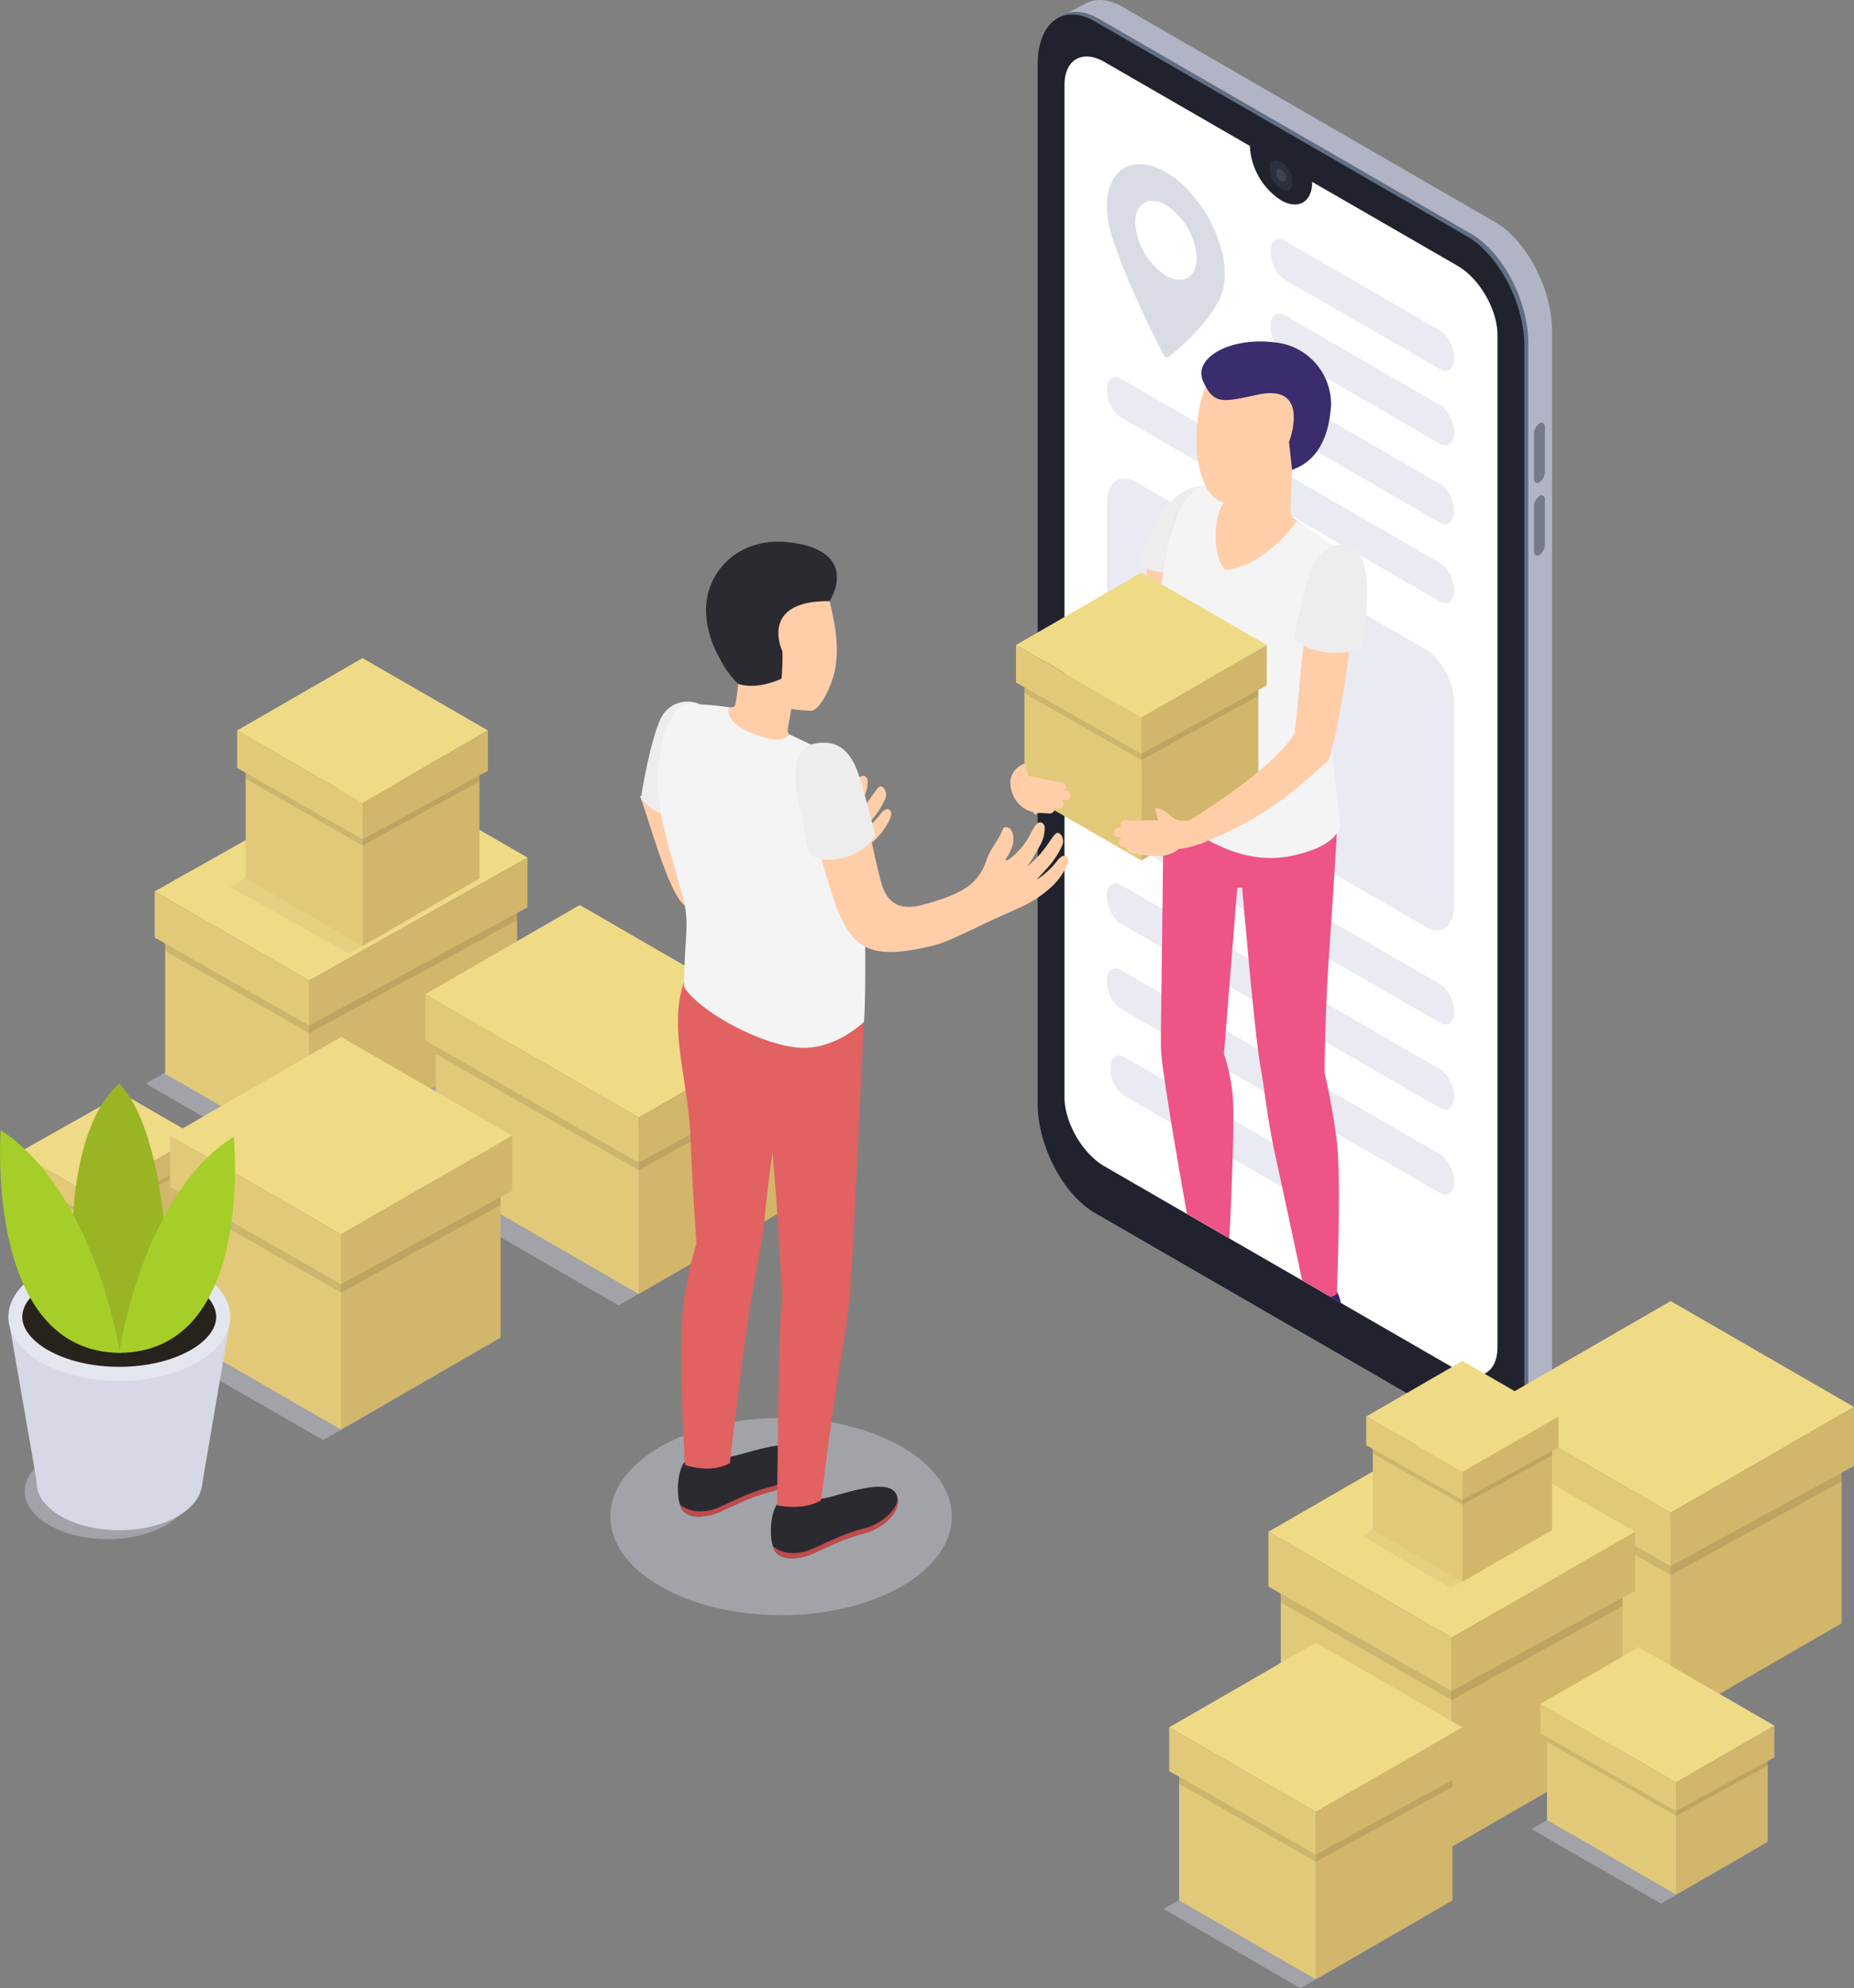 <svg xmlns="http://www.w3.org/2000/svg" viewBox="0 0 466.35 500"><rect x="0" y="0" width="466.35" height="500" fill="#808080" stroke="none"/><defs><style>.cls-1{fill:#b1b4c4;}.cls-2{fill:#616e84;}.cls-3{fill:#20232d;}.cls-4,.cls-6{fill:#fff;}.cls-5{fill:#2b303f;}.cls-13,.cls-6{opacity:0.1;}.cls-7{fill:#757b89;}.cls-8{fill:#dadce5;}.cls-9{fill:#e9eaf2;}.cls-10{fill:#efda86;}.cls-11{fill:#d1b66b;}.cls-12{fill:#e2c979;}.cls-14{opacity:0.05;}.cls-15,.cls-25{fill:#d6d8e5;}.cls-15{opacity:0.4;}.cls-16{fill:#ffcea9;}.cls-17{fill:#ededed;}.cls-18{fill:#2b2a30;}.cls-19{fill:#bf4b4b;}.cls-20{fill:#e26161;}.cls-21{fill:#f4f4f4;}.cls-22{fill:#38226d;}.cls-23{fill:#ee5486;}.cls-24{fill:#3a2c6d;}.cls-26{fill:#e4e6ef;}.cls-27{fill:#28221c;}.cls-28{fill:#99b524;}.cls-29{fill:#a6ce28;}</style></defs><title>Delivery_app_SVG</title><g id="Слой_2" data-name="Слой 2"><g id="Слой_1-2" data-name="Слой 1"><path class="cls-1" d="M376,355.45l-93.69-54.09c-7.93-4.58-14.37-16.87-14.37-27.45V12.59C268,2,274.41-2.86,282.34,1.72L376,55.81C384,60.4,390.4,72.69,390.4,83.27V344.59C390.4,355.17,384,360,376,355.45Z"/><polygon class="cls-1" points="377.63 360.16 385.06 356.41 377.94 344.2 377.63 360.16"/><polygon class="cls-1" points="266.52 4.33 273.35 0.75 271.97 10.82 266.52 4.33"/><path class="cls-2" d="M370.05,358.44l-93.68-54.09c-7.94-4.58-14.37-16.87-14.37-27.46V15.57C262,5,268.43.13,276.37,4.71L370.05,58.8c7.94,4.58,14.37,16.87,14.37,27.45V347.58C384.42,358.16,378,363,370.05,358.44Z"/><path class="cls-3" d="M383.43,86.92V348.24c0,10.58-6.43,15.44-14.37,10.87l-36.74-21.22L320.9,331.3,275.37,305c-7.93-4.59-14.36-16.87-14.36-27.46V16.24C261,5.65,267.44.8,275.37,5.37l93.69,54.09C377,64.05,383.43,76.33,383.43,86.92Z"/><path class="cls-4" d="M376.67,84.27V338.78c0,6.41-4.5,9-10.05,5.8l-29.29-16.9-2.59-1.5-.86-.5L327.55,322l-18.32-10.56h0l-7.6-4.39-3.06-1.76-20.76-12c-5.55-3.21-10.05-11-10.05-17.43V21.39c0-6.42,4.5-9,10.05-5.81L314.39,36.7v.1a17.32,17.32,0,0,0,7.82,13.56c4.33,2.48,7.84.47,7.84-4.52,0,0,0-.08,0-.11l36.59,21.12C372.17,70.05,376.67,77.85,376.67,84.27Z"/><ellipse class="cls-5" cx="322.22" cy="44.09" rx="2.42" ry="4.2" transform="translate(21.13 167.02) rotate(-30)"/><path class="cls-6" d="M322.22,45.53A2.77,2.77,0,0,1,321,43.37c0-.79.56-1.12,1.25-.72a2.77,2.77,0,0,1,1.24,2.16C323.46,45.6,322.9,45.92,322.22,45.53Z"/><path class="cls-7" d="M387.23,121.3h0c-.77.45-1.39,0-1.39-1V109.12a3.31,3.31,0,0,1,1.39-2.65h0c.76-.44,1.38,0,1.38,1v11.14A3.31,3.31,0,0,1,387.23,121.3Z"/><path class="cls-7" d="M387.23,139.56h0c-.77.44-1.39,0-1.39-1.05V127.37a3.29,3.29,0,0,1,1.39-2.64h0c.76-.44,1.38,0,1.38,1v11.15A3.31,3.31,0,0,1,387.23,139.56Z"/><path class="cls-8" d="M293.25,43.29c-8.17-4.72-14.82-.88-14.82,8.56a25.28,25.28,0,0,0,1.29,7.73c3.71,11.51,10.82,25.5,12.91,29.52a1.75,1.75,0,0,0,.62.69.56.56,0,0,0,.63,0c2.09-1.6,9.2-7.39,12.91-14.61A13.66,13.66,0,0,0,308.08,69C308.08,59.53,301.43,48,293.25,43.29Zm0,26A17.07,17.07,0,0,1,285.55,56c0-4.9,3.46-6.9,7.7-4.45A17.05,17.05,0,0,1,301,64.85C301,69.76,297.5,71.75,293.25,69.3Z"/><path class="cls-9" d="M358.6,233.07l-73-42.15c-4-2.28-7.16-8.41-7.16-13.68v-50.7c0-5.27,3.2-7.69,7.16-5.41l73,42.16c4,2.28,7.16,8.4,7.16,13.68v50.69C365.76,232.93,362.56,235.36,358.6,233.07Z"/><path class="cls-9" d="M362.18,92.83l-39-22.52c-2-1.14-3.58-4.2-3.58-6.84v-.21c0-2.63,1.6-3.84,3.58-2.7l39,22.52c2,1.14,3.58,4.2,3.58,6.84v.21C365.76,92.76,364.16,94,362.18,92.83Z"/><path class="cls-9" d="M362.18,111.59l-39-22.53c-2-1.14-3.58-4.2-3.58-6.83V82c0-2.64,1.6-3.85,3.58-2.71l39,22.53c2,1.14,3.58,4.2,3.58,6.83v.21C365.76,111.52,364.16,112.73,362.18,111.59Z"/><path class="cls-9" d="M362.18,131.42l-39-22.52c-2-1.14-3.58-4.21-3.58-6.84v-.21c0-2.64,1.6-3.85,3.58-2.71l39,22.53c2,1.14,3.58,4.2,3.58,6.84v.21C365.76,131.35,364.16,132.56,362.18,131.42Z"/><path class="cls-9" d="M362.18,151.25,282,105c-2-1.14-3.58-4.2-3.58-6.83v-.21c0-2.64,1.6-3.85,3.58-2.71l80.17,46.29c2,1.14,3.58,4.2,3.58,6.84v.21C365.76,151.18,364.16,152.39,362.18,151.25Z"/><path class="cls-9" d="M362.18,257.2,282,210.91c-2-1.14-3.58-4.2-3.58-6.84v-.21c0-2.63,1.6-3.84,3.58-2.7l80.17,46.29c2,1.14,3.58,4.2,3.58,6.84v.2C365.76,257.13,364.16,258.34,362.18,257.2Z"/><path class="cls-9" d="M362.18,278.6,282,232.31c-2-1.14-3.58-4.2-3.58-6.84v-.21c0-2.63,1.6-3.85,3.58-2.7l80.17,46.28c2,1.15,3.58,4.21,3.58,6.84v.21C365.76,278.53,364.16,279.74,362.18,278.6Z"/><path class="cls-9" d="M362.18,300,282,253.71c-2-1.15-3.58-4.21-3.58-6.84v-.21c0-2.64,1.6-3.85,3.58-2.71l80.17,46.29c2,1.14,3.58,4.2,3.58,6.84v.21C365.76,299.92,364.16,301.14,362.18,300Z"/><path class="cls-9" d="M327.17,301.18,282.9,275.62c-2-1.14-3.58-4.2-3.58-6.84v-.21c0-2.63,1.61-3.85,3.58-2.7l44.27,25.55c2,1.14,3.58,4.21,3.58,6.84v.21C330.75,301.1,329.14,302.32,327.17,301.18Z"/><polygon class="cls-10" points="420.24 380.43 374.13 353.81 420.24 327.19 466.35 353.81 420.24 380.43"/><polygon class="cls-11" points="463.24 408.22 420.24 433.05 420.24 383.4 463.24 358.58 463.24 408.22"/><polygon class="cls-12" points="420.24 433.05 377.25 408.22 377.25 358.58 420.24 383.4 420.24 433.05"/><polygon class="cls-13" points="377.25 358.58 377.25 371.57 420.24 396.11 420.24 383.46 377.25 358.58"/><polygon class="cls-13" points="463.24 358.58 463.24 372.5 420.25 396.11 420.24 383.46 463.24 358.58"/><polygon class="cls-12" points="374.13 353.81 374.13 367.58 420.24 393.84 420.24 380.43 374.13 353.81"/><polygon class="cls-11" points="420.24 393.84 466.35 368.65 466.35 353.81 420.24 380.43 420.24 393.84"/><polygon class="cls-10" points="365.16 411.82 319.05 385.2 365.16 358.58 411.27 385.2 365.16 411.82"/><polygon class="cls-11" points="408.15 439.62 365.16 464.44 365.16 414.8 408.15 389.98 408.15 439.62"/><polygon class="cls-12" points="365.16 464.44 322.17 439.62 322.17 389.98 365.16 414.8 365.16 464.44"/><polygon class="cls-13" points="322.17 389.98 322.17 402.97 365.16 427.5 365.16 414.85 322.17 389.98"/><polygon class="cls-13" points="408.15 389.98 408.15 403.89 365.16 427.5 365.16 414.85 408.15 389.98"/><polygon class="cls-12" points="319.05 385.2 319.05 398.97 365.16 425.23 365.16 411.82 319.05 385.2"/><polygon class="cls-11" points="365.16 425.23 411.27 400.05 411.27 385.2 365.16 411.82 365.16 425.23"/><polygon class="cls-14" points="364.95 399.39 342.62 386.2 366.8 372.24 389.13 385.43 364.95 399.39"/><polygon class="cls-10" points="367.85 370.17 343.66 356.21 367.85 342.24 392.03 356.21 367.85 370.17"/><polygon class="cls-11" points="390.39 384.75 367.85 397.76 367.85 371.73 390.39 358.71 390.39 384.75"/><polygon class="cls-12" points="367.85 397.76 345.3 384.75 345.3 358.71 367.85 371.73 367.85 397.76"/><polygon class="cls-13" points="345.3 358.71 345.3 365.52 367.85 378.39 367.85 371.75 345.3 358.71"/><polygon class="cls-13" points="390.39 358.71 390.39 366.01 367.85 378.39 367.85 371.75 390.39 358.71"/><polygon class="cls-12" points="343.66 356.21 343.66 363.43 367.85 377.2 367.85 370.17 343.66 356.21"/><polygon class="cls-11" points="367.85 377.2 392.03 363.99 392.03 356.21 367.85 370.17 367.85 377.2"/><polygon class="cls-15" points="327.1 500 292.69 480.04 329.56 458.75 363.97 478.71 327.1 500"/><polygon class="cls-10" points="330.97 455.67 294.1 434.38 330.97 413.09 367.85 434.38 330.97 455.67"/><polygon class="cls-11" points="365.35 477.89 330.97 497.75 330.97 458.05 365.35 438.19 365.35 477.89"/><polygon class="cls-12" points="330.97 497.75 296.59 477.89 296.59 438.19 330.97 458.05 330.97 497.75"/><polygon class="cls-13" points="296.59 438.19 296.59 448.58 330.97 468.2 330.97 458.09 296.59 438.19"/><polygon class="cls-13" points="365.35 438.19 365.35 449.32 330.97 468.2 330.97 458.09 365.35 438.19"/><polygon class="cls-12" points="294.1 434.38 294.1 445.39 330.97 466.39 330.97 455.67 294.1 434.38"/><polygon class="cls-11" points="330.97 466.39 367.85 446.25 367.85 434.38 330.97 455.67 330.97 466.39"/><polygon class="cls-15" points="75.52 294.93 36.65 272.49 91.57 241.55 130.44 263.99 75.52 294.93"/><polygon class="cls-10" points="77.77 246.6 38.9 224.16 93.82 193.22 132.69 215.66 77.77 246.6"/><polygon class="cls-11" points="130.06 261.53 77.77 290.95 77.77 249.1 130.06 219.68 130.06 261.53"/><polygon class="cls-12" points="77.77 290.95 41.53 270.03 41.53 228.18 77.77 249.1 77.77 290.95"/><polygon class="cls-13" points="41.53 228.18 41.53 239.13 77.77 259.81 77.77 249.15 41.53 228.18"/><polygon class="cls-13" points="130.06 219.68 130.06 231.42 77.77 259.81 77.77 249.15 130.06 219.68"/><polygon class="cls-12" points="38.9 224.16 38.9 235.76 77.77 257.9 77.77 246.6 38.9 224.16"/><polygon class="cls-11" points="77.77 257.9 132.69 228.18 132.69 215.66 77.77 246.6 77.77 257.9"/><polygon class="cls-15" points="20.81 323.36 3.25 313.54 29.64 298.68 47.2 308.5 20.81 323.36"/><polygon class="cls-10" points="23.19 300.72 4.51 289.94 30.9 275.07 49.57 285.85 23.19 300.72"/><polygon class="cls-11" points="48.31 307.89 23.19 322.02 23.19 301.92 48.31 287.79 48.31 307.89"/><polygon class="cls-12" points="23.19 322.02 5.78 311.97 5.78 291.87 23.19 301.92 23.19 322.02"/><polygon class="cls-13" points="5.78 291.87 5.78 297.13 23.19 307.06 23.19 301.94 5.78 291.87"/><polygon class="cls-13" points="48.31 287.79 48.31 293.42 23.19 307.06 23.19 301.94 48.31 287.79"/><polygon class="cls-12" points="4.51 289.94 4.51 295.51 23.19 306.15 23.19 300.72 4.51 289.94"/><polygon class="cls-11" points="23.19 306.15 49.57 291.87 49.57 285.85 23.19 300.72 23.19 306.15"/><polygon class="cls-15" points="155.59 328.27 101.9 297.23 140.77 274.79 194.46 305.83 155.59 328.27"/><polygon class="cls-10" points="160.65 281.06 106.96 250.02 145.83 227.58 199.52 258.62 160.65 281.06"/><polygon class="cls-11" points="196.89 304.49 160.65 325.41 160.65 283.57 196.89 262.64 196.89 304.49"/><polygon class="cls-12" points="160.65 325.41 109.59 295.89 109.59 254.05 160.65 283.57 160.65 325.41"/><polygon class="cls-13" points="109.59 254.05 109.59 265 160.65 294.27 160.65 283.61 109.59 254.05"/><polygon class="cls-13" points="196.89 262.64 196.89 274.37 160.65 294.27 160.65 283.61 196.89 262.64"/><polygon class="cls-12" points="106.96 250.02 106.96 261.63 160.65 292.36 160.65 281.06 106.96 250.02"/><polygon class="cls-11" points="160.65 292.36 199.52 271.13 199.52 258.62 160.65 281.06 160.65 292.36"/><polygon class="cls-15" points="417.81 478.71 385.21 459.97 409.93 445.69 442.52 464.44 417.81 478.71"/><polygon class="cls-10" points="421.6 448.23 387.46 428.49 412.18 414.22 446.32 433.96 421.6 448.23"/><polygon class="cls-11" points="444.65 463.13 421.6 476.44 421.6 449.82 444.65 436.52 444.65 463.13"/><polygon class="cls-12" points="421.6 476.44 389.13 457.66 389.13 431.05 421.6 449.82 421.6 476.44"/><polygon class="cls-13" points="389.13 431.05 389.13 438.02 421.6 456.63 421.6 449.85 389.13 431.05"/><polygon class="cls-13" points="444.65 436.52 444.65 443.98 421.6 456.63 421.6 449.85 444.65 436.52"/><polygon class="cls-12" points="387.46 428.49 387.46 435.87 421.6 455.42 421.6 448.23 387.46 428.49"/><polygon class="cls-11" points="421.6 455.42 446.32 441.92 446.32 433.96 421.6 448.23 421.6 455.42"/><polygon class="cls-10" points="91.19 201.91 59.65 183.69 91.19 165.49 122.73 183.69 91.19 201.91"/><polygon class="cls-14" points="87.73 239.75 57.89 223.04 89.44 204.83 119.27 221.54 87.73 239.75"/><polygon class="cls-11" points="120.6 220.92 91.19 237.9 91.19 203.94 120.6 186.96 120.6 220.92"/><polygon class="cls-12" points="91.19 237.9 61.78 220.92 61.78 186.96 91.19 203.94 91.19 237.9"/><polygon class="cls-13" points="61.78 186.96 61.78 195.85 91.19 212.63 91.19 203.97 61.78 186.96"/><polygon class="cls-13" points="120.6 186.96 120.6 196.48 91.19 212.63 91.19 203.97 120.6 186.96"/><polygon class="cls-12" points="59.65 183.69 59.65 193.11 91.19 211.08 91.19 201.91 59.65 183.69"/><polygon class="cls-11" points="91.19 211.08 122.73 193.85 122.73 183.69 91.19 201.91 91.19 211.08"/><polygon class="cls-15" points="81.3 362.13 41.19 339.11 84.21 314.27 124.32 337.3 81.3 362.13"/><polygon class="cls-10" points="85.8 310.43 42.77 285.59 85.8 260.75 128.82 285.59 85.8 310.43"/><polygon class="cls-11" points="125.91 336.36 85.8 359.52 85.8 313.2 125.91 290.04 125.91 336.36"/><polygon class="cls-12" points="85.8 359.52 45.68 336.36 45.68 290.04 85.8 313.2 85.8 359.52"/><polygon class="cls-13" points="45.68 290.04 45.68 302.16 85.8 325.05 85.8 313.25 45.68 290.04"/><polygon class="cls-13" points="125.91 290.04 125.91 303.03 85.8 325.05 85.8 313.25 125.91 290.04"/><polygon class="cls-12" points="42.77 285.59 42.77 298.43 85.8 322.94 85.8 310.43 42.77 285.59"/><polygon class="cls-11" points="85.8 322.94 128.82 299.44 128.82 285.59 85.8 310.43 85.8 322.94"/><g id="Men_2"><path id="_Контур_" data-name="&lt;Контур&gt;" class="cls-16" d="M160.93,200.12c1.69,3.86,6.43,22,10.45,26.76s24,5.19,24,5.19l-3.26-10.33-12.8-3.26-6.59-16.43Z"/><path id="_Контур_2" data-name="&lt;Контур&gt;" class="cls-16" d="M187.24,215.91c-7.62,1.92-9.41-2.89-10.42-6.87-2.42-9.63-3.94,10.8-.75,13.37,3.93,3.18,5.2,5.91,14.16,3.68,3.82-1,8-3.24,15.25-6.61,1.94-.9,3.45-1.51,7.17-3.24s7.6-4.63,9.55-7.46,2.22-4.15,1.82-4.8c-.5-.81-1.39-.63-2.43.56a21,21,0,0,1-5.48,5.08s2.4-2.49,3.71-4.11a20.52,20.52,0,0,0,2.88-4.71c.69-1.65-.73-3.88-1.81-2.71s-1.59,2.37-3.56,4.74a20.51,20.51,0,0,1-3.53,3.36,38.53,38.53,0,0,0,3.25-5.23,8.71,8.71,0,0,0,1.19-4.73c-.06-.87-1.27-1.89-2.42-.26-1,1.47-1.69,3.77-4.09,6.26-1.74,1.81-3.22,2.84-3.26,2.34s1.05-1.49,1.67-3.59,0-4.33-1.16-4.57-.94-.18-1.88,1.79-2.36,3.42-3.46,6.29a13,13,0,0,1-3.13,5.4C198.63,211.88,194.49,214.08,187.24,215.91Z"/><ellipse class="cls-15" cx="196.46" cy="381.37" rx="42.95" ry="24.8"/><path id="_Контур_3" data-name="&lt;Контур&gt;" class="cls-17" d="M176.07,177.12a7.44,7.44,0,0,0-9.48,2.86c-2.51,4.16-5.12,18.4-5.35,20.83,0,0,3.51,4.86,8.79,4.05Z"/><path class="cls-18" d="M195.53,378.2a14.66,14.66,0,0,0,11-1.34c2.65.08,17.07-6.09,19-.91,1.72,4.54-4.53,8.74-7.86,9.55-7.29,1.77-12.67,5.4-15.6,6-2.18.46-5,.77-6.74-.95C193.31,388.51,193.49,380.9,195.53,378.2Z"/><path class="cls-19" d="M202.13,390.26c2.93-.62,8.31-4.25,15.6-6,2.79-.67,7.61-3.73,8.1-7.38.64,4.18-5,7.89-8.1,8.64-7.29,1.77-12.67,5.4-15.6,6-2.18.46-5,.77-6.74-.95a4.23,4.23,0,0,1-.95-1.74C197,390.93,200,390.72,202.13,390.26Z"/><path class="cls-18" d="M172.14,367.69a14.6,14.6,0,0,0,11-1.33c2.66.08,17.07-6.09,19-.91,1.71,4.54-4.53,8.74-7.87,9.55-7.28,1.77-12.67,5.4-15.59,6-2.18.46-5,.77-6.74-.95C169.93,378,170.11,370.4,172.14,367.69Z"/><path class="cls-19" d="M178.75,379.76c2.92-.62,8.31-4.25,15.59-6,2.8-.67,7.61-3.73,8.1-7.38.65,4.18-5,7.89-8.1,8.64-7.28,1.77-12.67,5.4-15.59,6-2.18.46-5,.77-6.74-.95a4.35,4.35,0,0,1-1-1.74C173.59,380.43,176.57,380.22,178.75,379.76Z"/><path id="_Контур_4" data-name="&lt;Контур&gt;" class="cls-20" d="M171.86,328.52a87.35,87.35,0,0,1,3.33-15.79s-1-13.63-1.49-26.55c-.57-14.66-5.65-27.56-1.64-39.26L217.3,257s-2.74,58.45-3.34,65.53a133.76,133.76,0,0,1-2,16.41c-2.07,11.35-5.42,38.34-5.42,38.34-4.79,2.78-11.07,1.24-11.07,1.24s.35-34.13.66-42.31c.37-10,.68-9.22.68-9.22l-1.5-24.87-1-12.37s-1.25,9.08-2.06,17.19c-.71,7.07-2.42,13.46-4.33,26.63-1.65,11.42-4.34,34.36-4.34,34.36-4.78,2.78-11.28.47-11.28.47S170.56,338.43,171.86,328.52Z"/><path id="_Контур_5" data-name="&lt;Контур&gt;" class="cls-16" d="M178.47,177.36c3.44.17,6,1.06,6.44,0a45.63,45.63,0,0,0,.78-5.38c-.4-1-.74-2.07-.74-2.07-4.32-2.67-5.69-7.34-6.26-12.79-1-9.31,4.06-17.45,13.37-18.43,8.75-.91,15.18,5.24,16.9,13.68.93,4.17,2.77,12.05.28,18.91-1.39,3.83-3.19,6.87-5,7.47a43.12,43.12,0,0,1-5.18-.46h0s-.47,2.58-.79,4.24-.19,2.54,3.11,4.57-5,6.22-10.41,5.81-11.53-3.69-13.2-7.19C175.94,181.86,176.1,177.25,178.47,177.36Z"/><path id="_Контур_6" data-name="&lt;Контур&gt;" class="cls-21" d="M183.45,177.88c-.95,2.38,1.47,5.29,7.94,7.32s7.05-.58,7.05-.58,9.49,4.32,12.58,6.48c3.89,2.71,5.61,10.57,6.13,23.83.61,15.35.66,38.12.15,42.05,0,0-7.26,7.23-16.55,6.47s-24.91-9-28.7-15.33c.1-13.46,1.67-15.65-.51-23.4-5-17.75-7.61-25-5.19-36.81,2-9.72,4.8-10.93,8.64-10.83A78.14,78.14,0,0,1,183.45,177.88Z"/><path id="_Контур_7" data-name="&lt;Контур&gt;" class="cls-16" d="M231.75,227.62c-7.62,1.92-9.41-2.88-10.41-6.86-2.43-9.64-3.74-18.34-5.54-23.81-2.13-6.45-4.36-7.48-7.5-8.74-3.68-1.47-6.84,1.64-5.62,9.85,1.45,9.71,3.35,16.53,7,28,.94,3,3.07,8.33,6.26,10.91,3.93,3.18,9.85,3,18.81.81,3.83-1,8-3.23,15.25-6.61,1.94-.9,3.45-1.5,7.17-3.24s7.6-4.63,9.56-7.45,2.21-4.16,1.81-4.8c-.5-.81-1.39-.63-2.43.56a21,21,0,0,1-5.48,5.07s2.4-2.49,3.71-4.1a20.38,20.38,0,0,0,2.88-4.71c.69-1.65-.73-3.89-1.81-2.72s-1.59,2.38-3.56,4.74a20.85,20.85,0,0,1-3.53,3.37,39,39,0,0,0,3.25-5.24,8.69,8.69,0,0,0,1.19-4.73c-.06-.86-1.27-1.88-2.41-.25-1,1.46-1.7,3.76-4.1,6.25-1.74,1.81-3.22,2.85-3.26,2.35s1.05-1.5,1.67-3.6,0-4.33-1.16-4.57-.94-.18-1.87,1.79-2.37,3.42-3.47,6.3A12.91,12.91,0,0,1,245,221.6C243.14,223.59,239,225.8,231.75,227.62Z"/><path id="_Контур_8" data-name="&lt;Контур&gt;" class="cls-17" d="M205.48,186.9c5.09-.75,8.69,1.54,10.94,9.25s3.81,14,3.81,14a13.84,13.84,0,0,1-8.52,5.67c-6.09,1.47-8.28-1.44-8.28-1.44s-1.69-8.08-2.74-13.58S199.18,187.83,205.48,186.9Z"/><path class="cls-18" d="M208.67,151.18s8-12.22-9.39-14.71c-12.57-1.8-20.64,6.27-21.57,15-.9,8.37,4.26,17.06,8,20.51,1.82.65,5.73,1,10.86-1.31a60.3,60.3,0,0,0,.24-6.86S190.67,151,208.67,151.18Z"/></g><g id="Men_14"><path class="cls-22" d="M337.33,327.68l-2.59-1.5-.86-.5a5.32,5.32,0,0,0,2.2-1.05C336.35,324.6,336.88,326,337.33,327.68Z"/><path class="cls-23" d="M336.26,325.44a5.8,5.8,0,0,1-1.52.74L327.55,322c-1.48-6.91-4.81-22.53-6.59-30.63-2.32-10.57-2.72-16.67-3.92-23.22-1.45-7.93-4.59-44.94-4.59-44.94l-1.24.07-3.34,41.77a47.31,47.31,0,0,1,2.1,9.49c.72,5.35-.28,27.56-.74,36.89h0l-7.6-4.4-3.06-1.76C296.12,291.54,292,267.83,292,263c0-4.56.79-64.74.79-64.74l43.45,11.14c-.14,4.72-1.62,25.21-2.27,36.07s-.81,24.15-.81,24.15,1.87,7.9,3.08,17.2S336.26,325.44,336.26,325.44Z"/><path id="_Контур_9" data-name="&lt;Контур&gt;" class="cls-16" d="M325,118.15s-.53,10.29-.3,11.2,4.72,3.93,6,5-7.12,9.39-11.21,11.27-17.08-3.07-17.31-9.45,2.22-11.72,4.21-12S325,118.15,325,118.15Z"/><path class="cls-16" d="M296.76,137.24c-.6-4.53,2.38-8.84-.52-12.46-10.16,10-8.86,36.32-11.17,53.18-7.55,7.89-22.71,15.66-27,17.58-.78.36-1.46.74-1.3,1.57.61,3.29,1.56,4.54,3.53,7.72,10-4.33,17.27-6.81,29.8-18.72a28.2,28.2,0,0,0,3.18-4.17C296.89,171.19,297.79,145.09,296.76,137.24Z"/><path id="_Контур_10" data-name="&lt;Контур&gt;" class="cls-21" d="M326.1,131.13s-7.47,11.13-17.9,12.17c-3.28-3.23-3.58-14.76,1-18.44,0,0-4.18-3.38-7-2.72a14.76,14.76,0,0,0-6.43,8.21A67.15,67.15,0,0,0,292,154.17c.18,10.92,0,44.29,0,44.29s1.47,7.06,10.89,12.31,16.43,5.76,22.82,4.27c5.27-1.23,9.63-3.09,11.45-6.92-.47-7.65-3.89-27.63-2.61-37.25s3.31-16.81,3.83-24.59-1-7.63-4.93-10.4A61.07,61.07,0,0,0,326.1,131.13Z"/><path id="_Контур_11" data-name="&lt;Контур&gt;" class="cls-16" d="M301.65,102.8h0c1.23-8,7-14,15.23-13.59A15.84,15.84,0,0,1,325,118.14a16.28,16.28,0,0,1-1.28,3.5c-2.91,3.41-11.73,5.51-14.26,5.15-3.25-.47-5-1.82-6.56-5.38C300.12,115.14,301,106.75,301.65,102.8Z"/><path class="cls-24" d="M325,118.14h0l-.76-7s5.7-14.74-7.76-11.91c-8.88,1.87-11.11,2.68-13.82-3.28s6.83-11.32,18.15-9.83a15.64,15.64,0,0,1,14,15.87C334.47,106.41,333.3,115.28,325,118.14Z"/><polygon class="cls-10" points="287.1 180.41 255.56 162.2 287.1 143.99 318.64 162.2 287.1 180.41"/><polygon class="cls-11" points="316.51 199.43 287.1 216.41 287.1 182.45 316.51 165.47 316.51 199.43"/><polygon class="cls-12" points="287.1 216.41 257.69 199.43 257.69 165.47 287.1 182.45 287.1 216.41"/><polygon class="cls-13" points="257.69 165.47 257.69 174.35 287.1 191.14 287.1 182.48 257.69 165.47"/><polygon class="cls-13" points="316.51 165.47 316.51 174.99 287.1 191.14 287.1 182.48 316.51 165.47"/><polygon class="cls-12" points="255.56 162.2 255.56 171.62 287.1 189.58 287.1 180.41 255.56 162.2"/><polygon class="cls-11" points="287.1 189.58 318.64 172.36 318.64 162.2 287.1 180.41 287.1 189.58"/><path class="cls-16" d="M340.71,141.69c-3.91-1.12-.93-.19-3.91-1.12-10.16,10-8.89,27-11.2,43.91-5.6,9.27-26.42,21.84-26.42,21.84-.26,1.79.37,2.33,2.62,6,10-4.33,18.43-8.06,31-20,.49-.47,1.22-.59,1.43-1.24C337.77,180.32,341.74,149.53,340.71,141.69Z"/><path class="cls-16" d="M304.42,206.69c-.5-1.76-1.78-1.33-3.21-.88a8.47,8.47,0,0,1-4.92.42c-1.36-.42-2.35-1.6-3.51-2.38a4.59,4.59,0,0,0-2.22-.63c.07.45.76,3.08.76,3.08s-7.27.07-8-.08a1.22,1.22,0,0,0-1.16,2c-.16,0-.33,0-.49-.07-1.49-.33-2.12,2-.63,2.29.4.09.81.13,1.22.18-1,.38-1.22,2,0,2.22l.38.06a1.11,1.11,0,0,0,.53.08l.23,0a1.31,1.31,0,0,0,1.1,1.54c3.55.46,8.78,1.88,12-1.05a20,20,0,0,0,6.44-1.74C305,210.79,305,208.8,304.42,206.69Z"/><path class="cls-16" d="M268.1,198.89c-.17,0-.33,0-.5,0a1.22,1.22,0,0,0-.69-2.21c-.76,0-8.25-1.56-8.25-1.56l-.9-3.08c-.05-.17-1.3.61-1.34.65a5.05,5.05,0,0,0-2.26,3.74,8,8,0,0,0,2.15,5.78,7.42,7.42,0,0,0,5.07,2.2c.91.06,1.78.1,2.57.16a1.29,1.29,0,0,0,1.39-1.27l.23,0a1.37,1.37,0,0,0,.55,0l.38,0c1.27,0,1.37-1.58.5-2.16.41,0,.82.08,1.23.08C269.76,201.25,269.63,198.88,268.1,198.89Z"/><path class="cls-17" d="M292.52,144s-3.83-.19-5.42-2.43c.29-3.82,5.18-18.34,15-19.42a18.17,18.17,0,0,0-6.15,7.42C294.19,133.94,292.52,144,292.52,144Z"/><path class="cls-17" d="M342.48,163.18s-9.8,3.38-16.7-2.3c-.75-1.3,4-18,4-18s4.11-8.52,10.55-5.13S342.48,163.18,342.48,163.18Z"/></g><ellipse class="cls-15" cx="27.04" cy="375.02" rx="20.82" ry="12.02"/><ellipse class="cls-25" cx="30.01" cy="372.79" rx="20.82" ry="12.02"/><polygon class="cls-25" points="2.14 331.68 9.42 373.63 50.78 373.63 57.89 331.99 2.14 331.68"/><ellipse class="cls-26" cx="30.01" cy="331.16" rx="27.9" ry="16.11"/><path class="cls-27" d="M30,343.72c-6.84,0-13.21-1.51-18-4.24-4.07-2.35-6.4-5.38-6.4-8.32s2.33-6,6.4-8.31c4.74-2.74,11.11-4.24,18-4.24s13.22,1.5,18,4.24c4.06,2.35,6.39,5.38,6.39,8.31s-2.33,6-6.39,8.32C43.23,342.21,36.85,343.72,30,343.72Z"/><path class="cls-28" d="M42,318.47s-.55-34-12-46c-14,12.32-11.78,46.08-11.78,46.08l12,21.68v0C31.78,340.29,42,318.47,42,318.47Z"/><path class="cls-29" d="M30.18,340.21s-6.36-40.74-30-56C.17,284.16-4.06,340,30.18,340.21Z"/><path class="cls-29" d="M30,340.21s5.74-40,28.79-54.36C58.8,285.85,64.25,340,30,340.21Z"/></g></g></svg>
